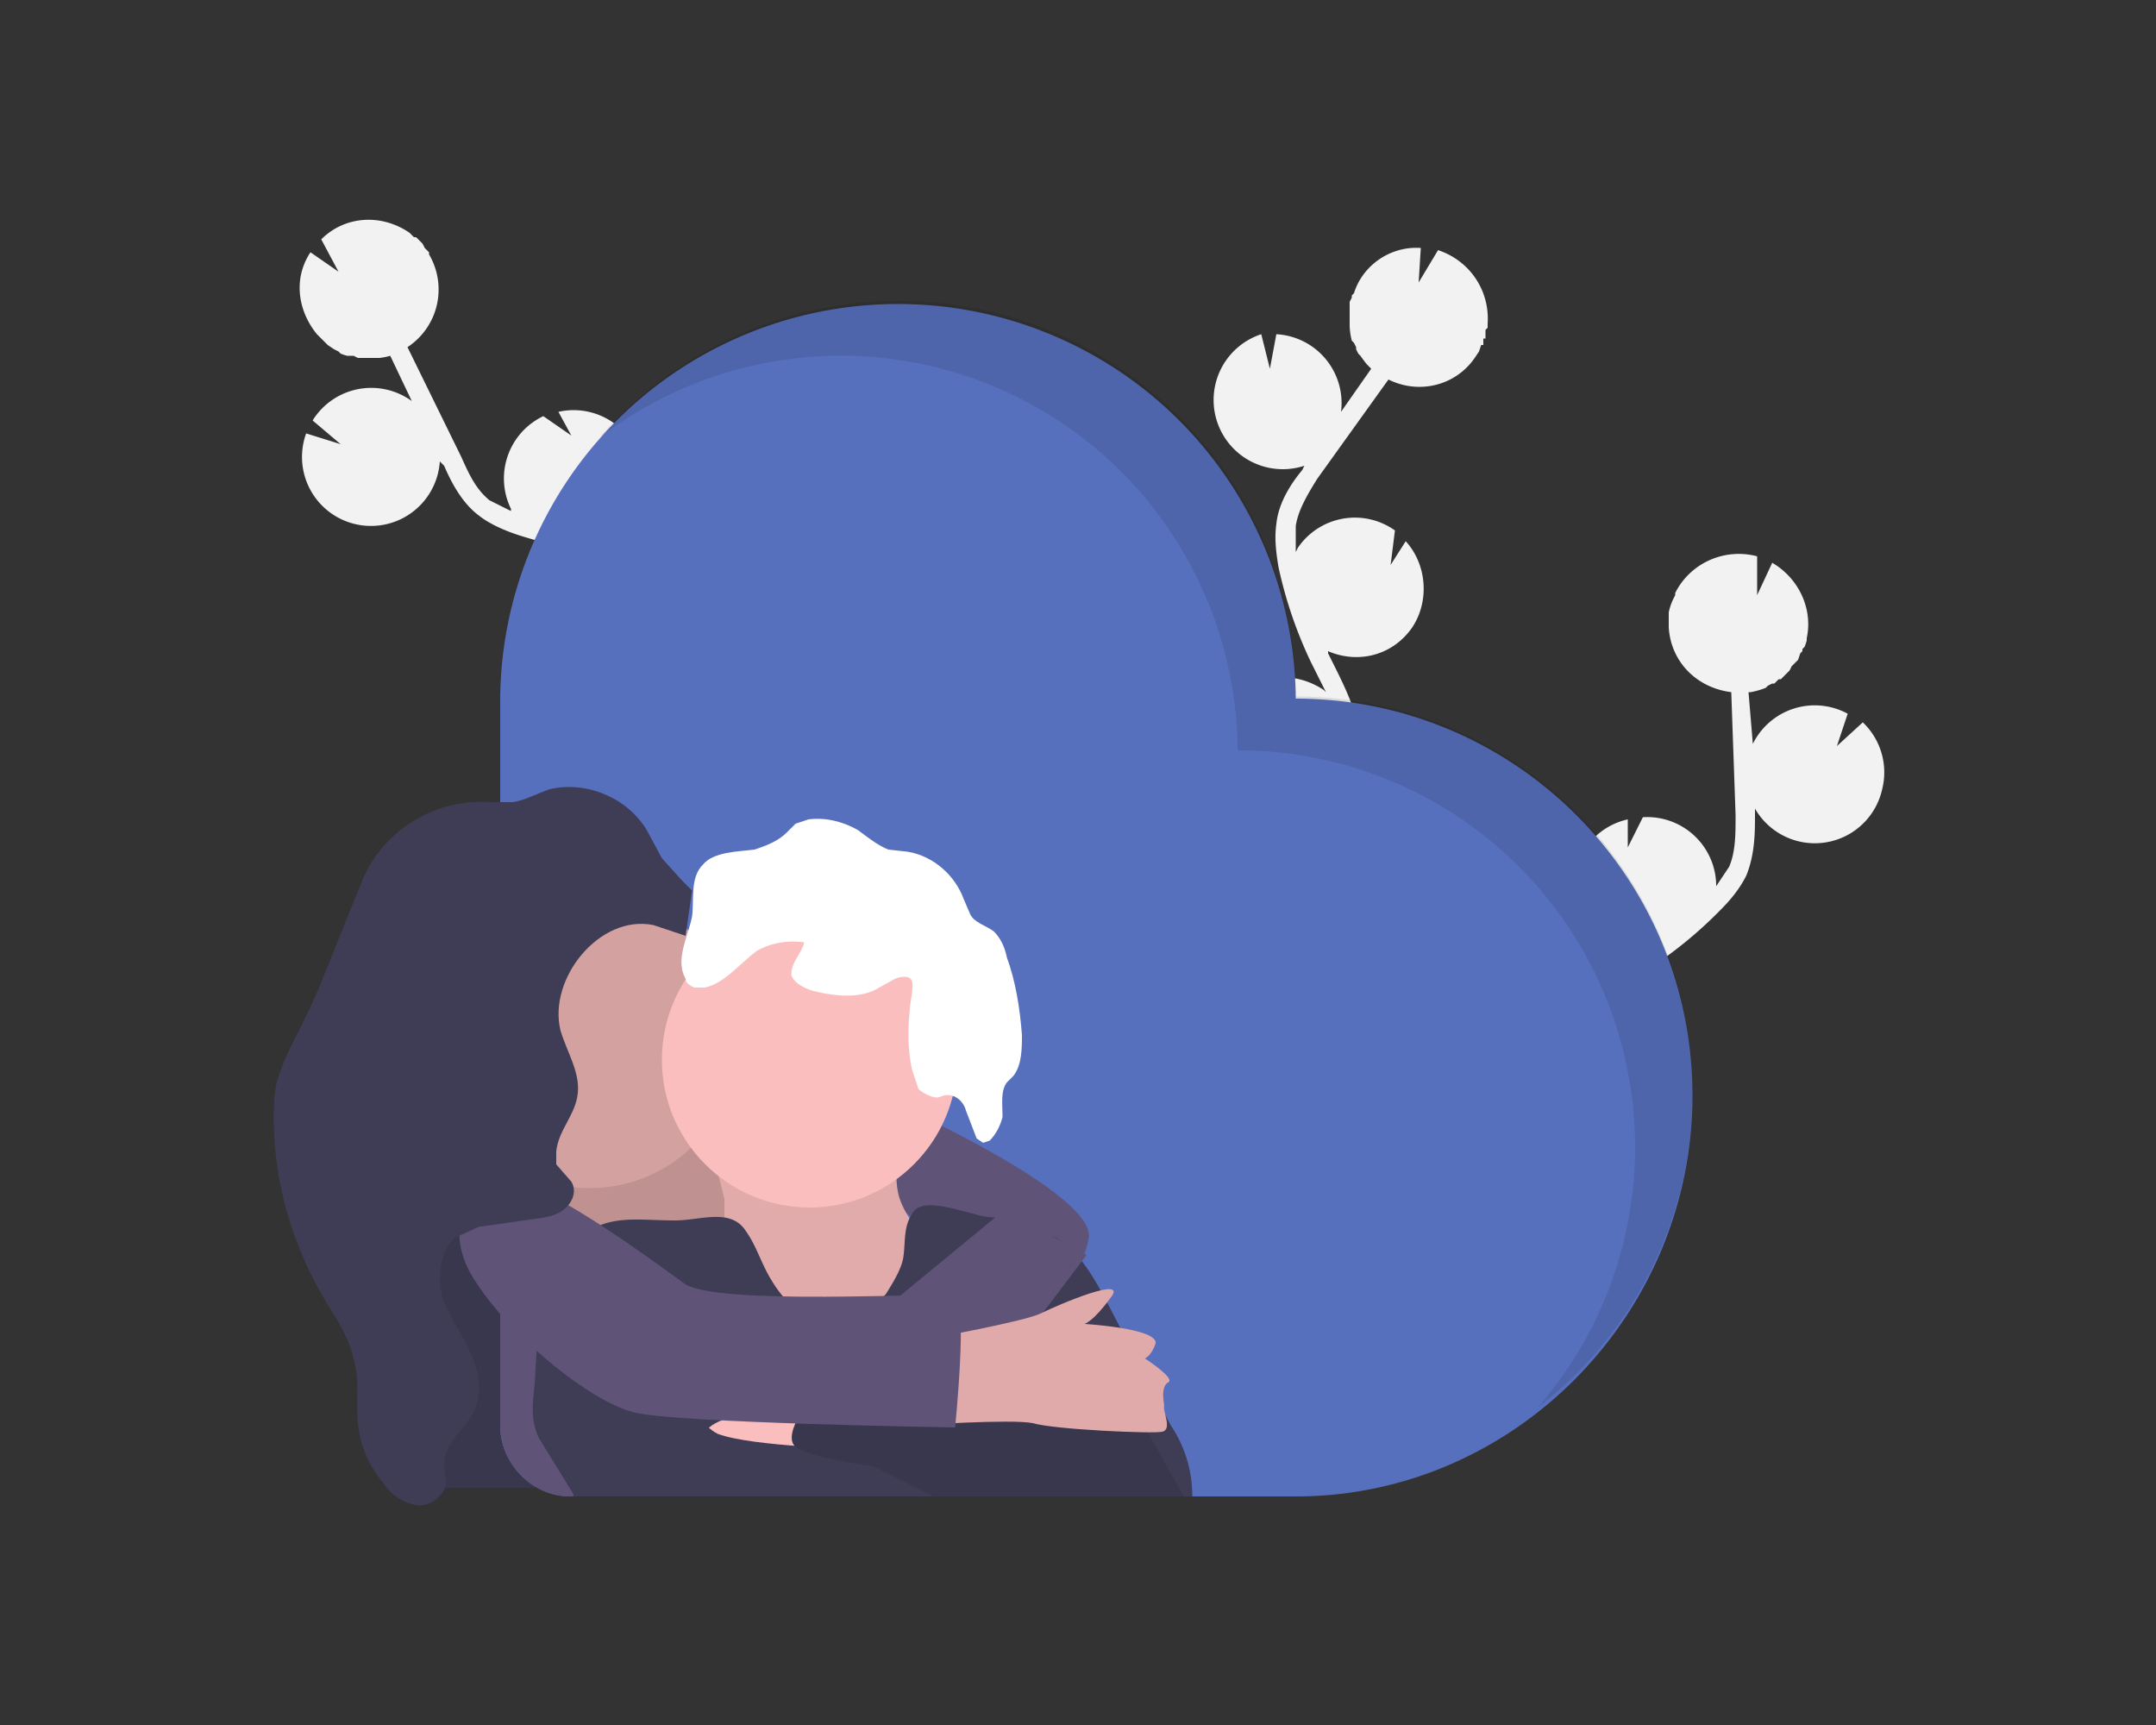 <svg width="1000" height="800" xmlns="http://www.w3.org/2000/svg"><rect width="100%" height="100%" fill="#333333" stroke="none"/><g transform="translate(127 102)" fill-rule="nonzero" fill="none"><path d="M627 344l3-3h1a32 32 0 01-3-63v13l7-14a32 32 0 0134 31v1l6-9c3-7 3-15 3-24l-2-57c-16-2-28-14-29-30v-3-1-3a27 27 0 012-6l1-2v-1c7-14 23-21 38-17v18l7-15c12 7 19 21 16 35v1a23 23 0 01-1 3l-1 1v1l-1 1-1 3-1 1-1 1-1 1a24 24 0 01-1 2l-2 2-2 2h-1l-2 2h-1l-2 1-1 1a38 38 0 01-7 2h-1l2 24a32 32 0 0144-14l-5 15 12-11a32 32 0 019 31 32 32 0 01-59 9v3c0 8 0 18-4 28-3 6-7 11-12 16a195 195 0 01-36 29l-4 2-9 6h2c14-1 27 8 31 21l-20 16 22-5a32 32 0 01-46 29l2 2 3 4c13 16 16 32 10 44l-8-4c6-12-3-27-9-35l-3-3c-9-11-18-23-18-37 0-22 22-35 39-45zM491 205l-2-4v-1c14 6 30 2 39-11 8-12 7-29-3-40l-7 11 2-16a32 32 0 00-45 8l-1 2v-12c1-7 5-14 10-22l33-46c14 7 31 3 40-10l2-3 1-3h1v-3h1v-3-1l1-1v-1-1c1-15-8-29-23-34l-9 15 1-16c-14-1-27 8-31 21l-1 1v1l-1 2v10a30 30 0 001 8l1 1 1 2v1l1 2 1 1a63 63 0 003 4l1 1 1 1-14 20a32 32 0 00-30-36l-3 16-4-16a32 32 0 1020 61l-1 2c-5 6-11 15-12 25-1 7 0 14 1 20a200 200 0 0015 44l2 4 5 10-1-1c-12-8-27-8-39 1l9 24-16-16a32 32 0 0023 49l-2 1-5 1c-19 7-31 19-32 32l9 1c1-13 17-21 26-24l5-2c12-4 27-9 34-21 12-19 1-41-8-59zM164 146h-6a32 32 0 00-26-57l6 11-13-9a32 32 0 00-15 43v1l-10-5c-6-5-9-11-13-20L62 59a32 32 0 0010-43v-1l-2-2-1-2-1-1-2-2h-1l-1-1-1-1C50-3 33-2 22 9l8 15-13-9c-8 12-6 27 3 38l1 1 1 1 1 1 1 1 1 1 3 2 2 1 1 1a22 22 0 003 1h3l2 1h10a29 29 0 005-1l10 21a32 32 0 00-46 9l13 11-16-5a32 32 0 006 32 32 32 0 0056-19l2 2c3 7 8 17 16 23 5 4 12 7 18 9a194 194 0 0046 9h4l11 1-2 1c-12 6-20 19-18 33l25 5-22 6a32 32 0 0055 4l-1 2-1 5c-3 21 1 36 12 44l5-7c-11-8-10-25-8-35l1-5c3-13 6-28-1-41-11-19-36-20-55-22z" fill="#F2F2F2"/><path fill="#3F3D56" d="M57 435h74v153H57z"/><path fill="#000" opacity=".1" d="M57 435h74v153H57z"/><path d="M474 222a184 184 0 00-369 3v334c0 18 15 33 33 33h336c101 0 184-84 184-186s-83-184-184-184z" fill="#5770BE"/><path d="M105 473h84v119h-52c-17 0-32-15-32-33v-86z" fill="#5F5478"/><path fill="#D4A1A1" d="M131 414h90v90h-90z"/><path fill="#000" opacity=".1" d="M131 422h90v90h-90z"/><path d="M293 412s88 40 85 60-21 23-21 23l-52-25-37-30 25-28z" fill="#5F5478"/><path d="M209 454v12l-7 12c-3 6-2 13 1 19a79 79 0 0039 29 103 103 0 0040 1l4-2c6-5 12-10 16-16 6-9 7-20 3-29-4-10-12-17-15-27-2-7-1-15-1-22l-1-4-5-2a261 261 0 00-65 0c-4 0-13 1-14 6-1 3 2 8 2 11l3 12z" fill="#FBBEBE"/><path d="M209 454v12l-7 12c-3 6-2 13 1 19a79 79 0 0039 29 103 103 0 0040 1l4-2c6-5 12-10 16-16 6-9 7-20 3-29-4-10-12-17-15-27-2-7-1-15-1-22l-1-4-5-2a261 261 0 00-65 0c-4 0-13 1-14 6-1 3 2 8 2 11l3 12z" fill="#000" opacity=".1"/><circle fill="#D4A1A1" cx="146.5" cy="380.5" r="68.5"/><circle fill="#FBBEBE" cx="248.5" cy="389.5" r="68.5"/><path d="M288 352l-9 5c-8 4-18 3-27 1-5-1-11-4-12-8 0-6 5-10 6-15-7-1-15 0-22 4-8 6-15 15-24 17h-5c-2-1-4-2-4-4-5-9 1-19 3-29 1-8-1-18 5-24 5-6 16-6 24-7 6-2 11-4 15-8l4-4 6-2c8-1 16 1 23 5 4 3 9 7 14 9l9 1c12 2 22 11 26 22l3 7c2 4 7 5 11 8 3 3 5 7 6 12 4 11 6 23 7 36 0 6 0 14-4 19l-3 3c-3 4-2 10-2 16-1 4-3 8-6 11l-3 1-3-2-5-13c-1-4-5-8-10-7l-3 1c-3 0-7-2-9-4l-3-9c-2-9-2-19-1-28 0-3 2-10 1-13s-6-2-8-1z" fill="#FFF"/><path d="M257 514c-11-4-20-12-26-22-5-8-7-16-12-23-7-11-21-5-33-5-17 0-30-3-43 7-9 6-18 13-21 23-2 9 2 19 0 28l-1 18c-1 9-2 17 2 25l16 26 167 1h120a58 58 0 00-10-33l-30-58c-6-11-12-22-23-29l-19-7c-8-4-10-1-19-4-9-2-25-8-29 0-4 6-3 13-4 20-1 6-5 12-8 17l-12 13c-5 3-10 5-15 3z" fill="#3F3D56"/><path d="M256 548s-57 4-56 16l54 14 2-30z" fill="#FBBEBE"/><path d="M186 522s5 34 20 41c16 6 66 7 66 7l34 22H139s-7-90 0-90c8 0 47 20 47 20z" fill="#3F3D56"/><path d="M318 509l39 33-106 2s-16 19-9 25c6 5 36 9 36 9l28 14h116l-39-70-65-13z" fill="#3F3D56"/><path d="M318 509l39 33-106 2s-16 19-9 25c6 5 36 9 36 9l28 14h116l-39-70-65-13z" fill="#000" opacity=".1"/><path fill="#5F5478" d="M339 459l-68 56 50 39 56-74z"/><path d="M303 519s45-8 53-12 41-18 32-7c-8 11-12 12-12 12s34 2 33 9c-2 6-5 7-5 7s14 9 11 11c-4 2-2 10-2 11-1 2 4 11-1 12-4 1-50-1-60-4-10-2-54 1-54 1l5-40z" fill="#E0AAAA"/><path d="M94 446s-18 21 0 47c17 26 53 55 73 60 19 5 149 7 149 7s6-59 0-61-112 5-126-6c-15-11-59-43-72-44l-24-3z" fill="#5F5478"/><path d="M191 332l-15-5c-25-5-49 25-43 49 3 10 9 19 8 29s-9 17-10 27v6l7 8c3 5 0 11-5 14s-11 3-17 4l-21 3-11 5c-7 6-8 18-6 27 3 9 9 17 13 26 4 8 6 19 2 27-4 9-15 16-14 26l1 8c-1 6-8 11-14 10s-12-5-15-10c-7-8-11-18-12-28s1-20-2-30c-2-9-7-17-12-25-16-26-25-56-25-86 0-7 0-15 3-22 3-9 8-17 12-26 5-9 15-36 25-60 9-25 34-41 61-39h10c6-1 11-4 17-6 17-4 36 4 45 19l7 13 9 10 5 5" fill="#3F3D56"/><path d="M474 221a184 184 0 00-323-120 184 184 0 01296 145 184 184 0 01139 305 184 184 0 00-112-330z" fill="#000" opacity=".1"/></g></svg>